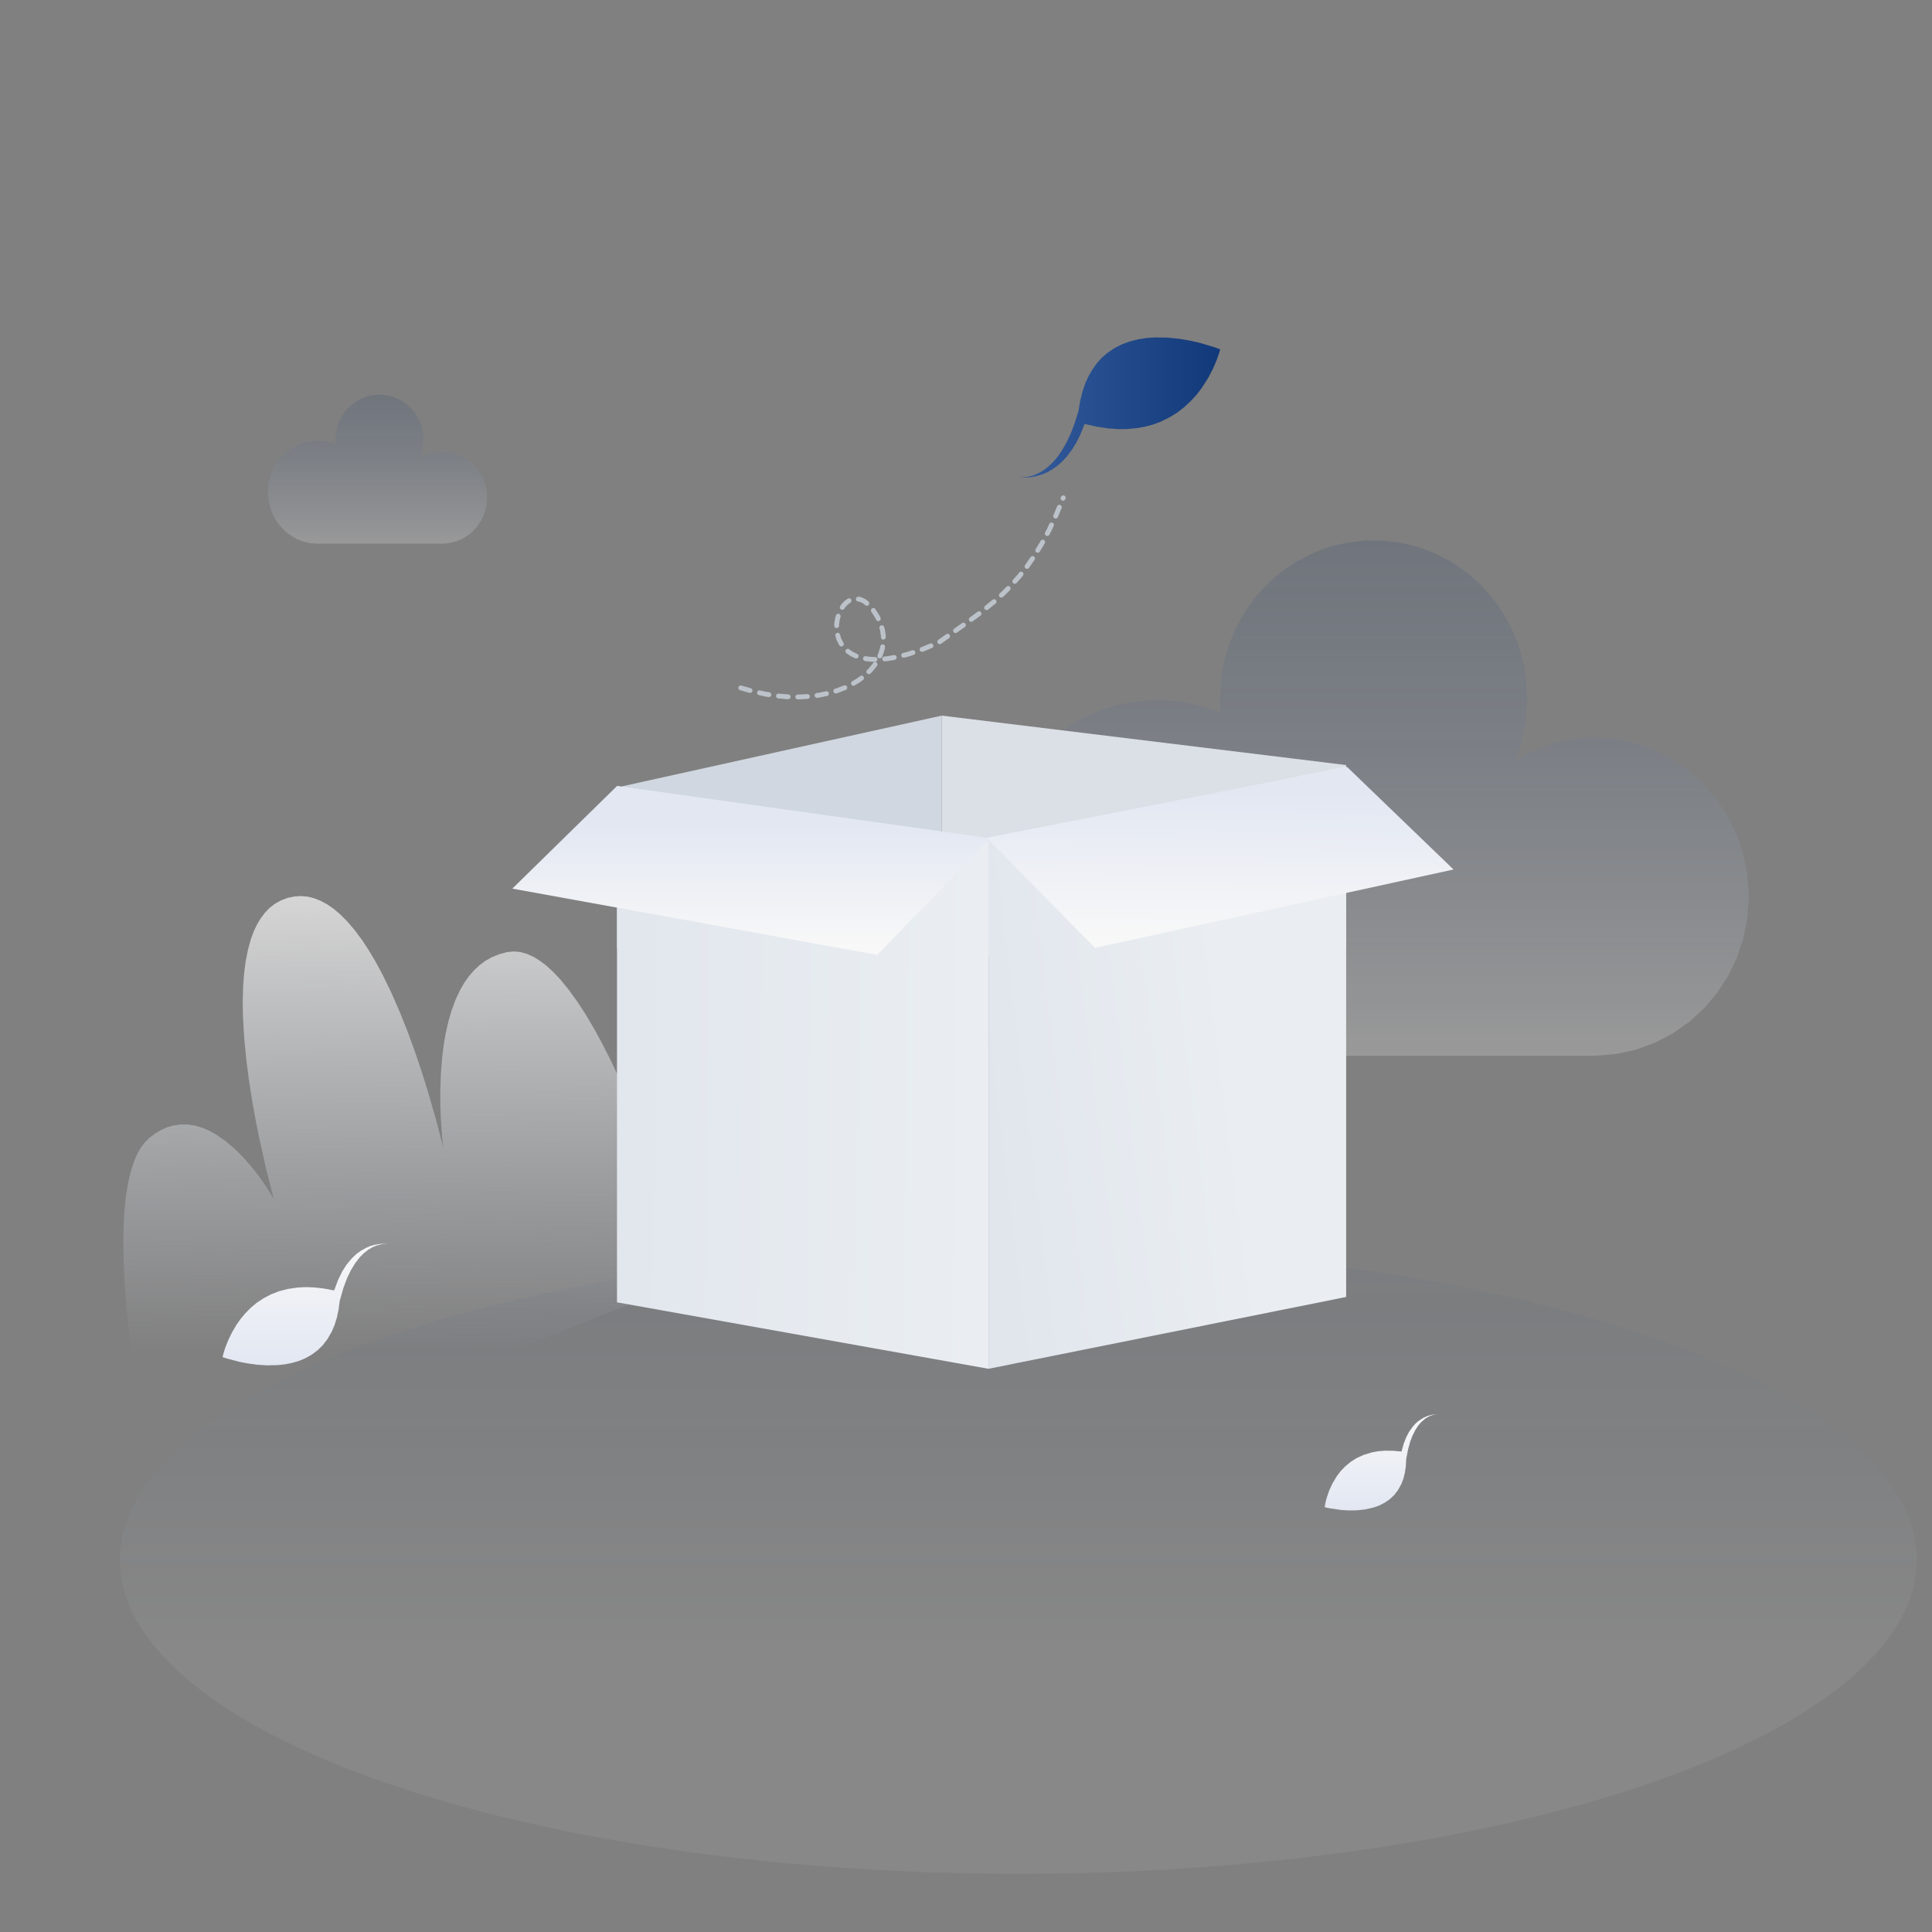 <svg width="400" height="400" viewBox="0 0 400 400" fill="none" xmlns="http://www.w3.org/2000/svg">
<rect x="0" y="0" width="400" height="400" fill="#808080" stroke="none"/>
<g clip-path="url(#clip0_3450_3829)">
<path d="M239.504 218.578L235.82 218.32L232.305 217.719L228.93 216.781L225.695 215.52L222.574 213.922L219.672 212.07L216.965 209.961L214.445 207.574L212.164 204.957L210.141 202.156L208.387 199.152L206.887 195.926L205.699 192.594L204.836 189.117L204.305 185.508L204.117 181.719L204.305 177.941L204.836 174.32L205.699 170.855L206.887 167.52L208.387 164.293L210.141 161.289L212.164 158.48L214.445 155.863L216.965 153.484L219.672 151.367L222.574 149.523L225.695 147.93L228.93 146.668L232.305 145.727L235.82 145.129L239.504 144.871L244.02 145.164L248.406 146.039L252.695 147.496L252.598 144.871L252.785 140.965L253.387 137.203L254.422 133.555L255.859 130.055L257.668 126.781L259.852 123.723L262.371 120.93L265.203 118.461L268.375 116.285L271.785 114.527L275.281 113.219L278.887 112.344L282.562 111.91H286.23L289.918 112.344L293.516 113.219L297.012 114.527L300.422 116.285L303.594 118.461L306.426 120.93L308.945 123.723L311.129 126.781L312.938 130.055L314.375 133.555L315.41 137.203L316.02 140.965L316.199 144.871L315.937 149.137L315.156 153.273L313.852 157.336L316.391 155.91L319.004 154.738L321.719 153.816L324.516 153.164L327.348 152.758L330.234 152.629L334.613 152.988L338.742 153.883L342.645 155.32L346.348 157.266L349.711 159.613L352.766 162.406L355.457 165.574L357.723 169.039L359.574 172.855L360.93 176.871L361.766 181.109L362.062 185.598L361.766 190.094L360.93 194.332L359.574 198.352L357.723 202.164L355.457 205.629L352.766 208.801L349.711 211.594L346.348 213.941L342.645 215.887L338.742 217.324L334.613 218.219L330.234 218.578H239.504Z" fill="url(#paint0_linear_3450_3829)" fill-opacity="0.2"/>
<path d="M32.238 309.016L31.855 307.25L30.867 302.41L29.52 295.184L28.07 286.262L27.383 281.418L26.754 276.328L26.227 271.195L25.828 266.074L25.582 260.992L25.531 256.184L25.617 253.004L25.816 250.062L26.113 247.348L26.566 244.652L27.145 242.301L27.828 240.258L28.492 238.766L29.23 237.508L30.039 236.457L30.918 235.594L32.184 234.652L33.398 233.93L34.57 233.402L35.715 233.059L37.305 232.809L38.852 232.805L40.367 233.043L41.855 233.484L43.305 234.098L44.727 234.883L46.742 236.281L48.633 237.895L50.387 239.652L51.938 241.414L53.352 243.195L54.484 244.762L56.125 247.262L56.707 248.246L56.27 246.648L55.164 242.289L53.711 235.82L52.953 232.063L52.203 227.887L51.535 223.598L50.961 219.137L50.539 214.645L50.293 210.223L50.254 207.277L50.328 204.469L50.512 201.793L50.844 199.129L51.32 196.703L51.926 194.492L52.52 192.867L53.207 191.418L53.98 190.125L54.84 188.977L55.836 187.949L56.949 187.098L58.188 186.41L59.57 185.891L61.02 185.598L62.414 185.52L63.781 185.656L65.125 186L66.418 186.52L67.699 187.211L68.984 188.082L70.269 189.152L71.844 190.719L73.406 192.535L74.969 194.633L76.398 196.82L77.805 199.18L79.172 201.719L81.07 205.625L82.84 209.691L84.477 213.809L85.941 217.828L87.281 221.797L88.422 225.41L90.246 231.715L91.371 236.027L91.758 237.625L91.582 236.031L91.273 231.793L91.172 229.031L91.16 225.742L91.273 222.332L91.566 218.699L91.875 216.266L92.297 213.863L92.832 211.488L93.508 209.16L94.32 206.98L95.277 204.938L96.121 203.477L97.062 202.148L98.098 200.949L99.234 199.871L100.477 198.938L101.852 198.168L103.363 197.559L105.035 197.109L106.387 196.988L107.738 197.113L109.113 197.492L110.535 198.148L111.844 198.965L113.195 199.996L114.582 201.266L116.016 202.797L117.758 204.926L119.535 207.379L121.348 210.184L123.035 213.055L124.719 216.133L126.395 219.43L128.762 224.461L131.023 229.66L133.16 234.906L135.109 240L136.938 245.016L138.52 249.566L141.117 257.484L142.77 262.879L143.355 264.871L32.238 309.016Z" fill="url(#paint1_linear_3450_3829)"/>
<path d="M396.875 322.969L396.777 325.062L396.484 327.152L396.008 329.246L395.316 331.367L394.41 333.52L393.266 335.707L391.801 338.043L390.043 340.418L387.969 342.84L385.535 345.312L382.711 347.844L379.969 350.039L376.914 352.258L373.52 354.496L369.762 356.754L365.617 359.031L360.594 361.535L355.07 364.023L349.008 366.488L342.379 368.93L335.371 371.258L327.93 373.477L320.035 375.59L312.129 377.488L303.852 379.258L295.211 380.895L286.559 382.34L277.625 383.637L268.402 384.777L259.172 385.734L249.738 386.527L240.105 387.16L230.465 387.609L220.707 387.879L210.824 387.969L200.945 387.879L191.184 387.609L181.547 387.16L171.906 386.527L162.477 385.734L153.25 384.777L144.023 383.637L135.09 382.34L126.438 380.895L117.793 379.258L109.523 377.488L101.609 375.59L93.719 373.477L86.277 371.258L79.269 368.93L72.641 366.488L66.582 364.023L61.059 361.535L56.035 359.031L51.887 356.754L48.129 354.496L44.734 352.258L41.68 350.039L38.941 347.844L36.117 345.312L33.684 342.84L31.605 340.418L29.848 338.043L28.387 335.707L27.238 333.52L26.336 331.367L25.645 329.246L25.164 327.152L24.875 325.062L24.777 322.969L24.875 320.875L25.164 318.785L25.645 316.691L26.336 314.57L27.238 312.418L28.387 310.23L29.848 307.895L31.605 305.52L33.684 303.098L36.117 300.625L38.941 298.094L41.68 295.898L44.734 293.68L48.129 291.441L51.887 289.184L56.035 286.906L61.059 284.402L66.582 281.914L72.641 279.449L79.269 277.008L86.277 274.68L93.719 272.461L101.609 270.348L109.523 268.449L117.793 266.68L126.438 265.043L135.09 263.598L144.023 262.301L153.25 261.16L162.477 260.203L171.906 259.41L181.547 258.777L191.184 258.328L200.945 258.059L210.824 257.969L220.707 258.059L230.465 258.328L240.105 258.777L249.738 259.41L259.172 260.203L268.402 261.16L277.625 262.301L286.559 263.598L295.211 265.043L303.852 266.68L312.129 268.449L320.035 270.348L327.93 272.461L335.375 274.68L342.379 277.008L349.008 279.449L355.07 281.914L360.594 284.402L365.617 286.906L369.762 289.184L373.52 291.441L376.914 293.68L379.969 295.898L382.711 298.094L385.535 300.625L387.969 303.098L390.043 305.52L391.801 307.895L393.266 310.23L394.41 312.418L395.316 314.57L396.008 316.691L396.484 318.785L396.777 320.875L396.875 322.969Z" fill="url(#paint2_linear_3450_3829)" fill-opacity="0.062"/>
<path d="M194.98 148.16V198.559L278.707 196.238V158.395L194.98 148.16Z" fill="#DBDFE6"/>
<path d="M194.98 148.16V198.559L127.742 196.238V163.035L194.98 148.16Z" fill="#D0D7E0"/>
<path d="M204.664 173.793V283.391L278.707 268.523V158.73L204.664 173.793Z" fill="url(#paint3_linear_3450_3829)"/>
<path d="M204.66 283.391L127.742 269.633V162.738L204.66 173.551V283.391Z" fill="url(#paint4_linear_3450_3829)"/>
<path d="M127.742 162.738L106.074 183.98L181.625 197.691L204.992 173.555L127.742 162.738Z" fill="url(#paint5_linear_3450_3829)"/>
<path d="M226.707 196.238L300.941 180.02L278.895 158.781L204.285 173.453L226.707 196.238Z" fill="url(#paint6_linear_3450_3829)"/>
<path d="M46.074 280.973L47.039 281.289L49.602 281.961L51.27 282.281L53.254 282.551L55.309 282.684L57.5 282.633L58.957 282.477L60.398 282.195L61.828 281.781L63.203 281.223L64.508 280.484L65.75 279.566L66.852 278.484L67.856 277.156L68.754 275.555L69.281 274.301L69.727 272.859L70.086 271.211L70.34 269.32L71.086 266.703L71.856 264.625L72.637 263.008L73.582 261.469L74.481 260.309L75.324 259.461L76.277 258.723L77.129 258.215L77.883 257.898L79.019 257.602L79.797 257.535L80.551 257.586L79.711 257.504L78.84 257.527L77.582 257.727L76.723 257.965L75.777 258.363L74.731 258.945L73.769 259.645L72.769 260.602L71.738 261.859L70.863 263.227L70.004 264.973L69.18 267.172L67.051 266.773L65.121 266.551L63.367 266.48L61.773 266.555L59.637 266.855L57.75 267.34L56.098 267.988L54.516 268.82L53.129 269.746L51.922 270.758L50.805 271.887L49.852 273.02L49.043 274.156L48 275.918L47.254 277.469L46.668 278.945L46.336 279.977L46.074 280.973Z" fill="url(#paint7_linear_3450_3829)"/>
<path d="M274.258 312.047L275.184 312.258L277.578 312.613L279.109 312.715L280.863 312.699L282.641 312.512L284.441 312.098L285.602 311.676L286.699 311.109L287.738 310.391L288.656 309.531L289.469 308.465L290.168 307.168L290.555 306.148L290.855 304.965L291.059 303.594L291.148 302.008L291.531 300.059L291.961 298.5L292.426 297.273L293.016 296.098L293.594 295.195L294.156 294.523L295.102 293.695L295.918 293.223L296.727 292.937L297.285 292.836L297.836 292.824L297.223 292.82L296.59 292.895L295.684 293.121L294.754 293.508L293.691 294.191L293.035 294.762L292.371 295.523L291.703 296.5L291.148 297.551L290.633 298.875L290.172 300.523L288.34 300.363L286.711 300.352L285.273 300.473L284 300.711L282.305 301.227L280.871 301.879L279.648 302.656L278.527 303.586L277.59 304.555L276.816 305.562L275.848 307.168L275.184 308.633L274.695 310.051L274.434 311.059L274.258 312.047Z" fill="url(#paint8_linear_3450_3829)"/>
<path d="M65.688 112.559L64.281 112.457L62.965 112.176L61.715 111.719L60.531 111.098L59.453 110.34L58.473 109.434L57.609 108.41L56.883 107.285L56.285 106.047L55.852 104.742L55.582 103.363L55.484 101.898L55.582 100.434L55.852 99.055L56.285 97.746L56.883 96.508L57.609 95.383L58.473 94.359L59.453 93.457L60.531 92.695L61.715 92.074L62.965 91.617L64.281 91.34L65.688 91.238L66.981 91.32L68.238 91.574L69.469 91.996L69.441 91.238L69.484 90.109L69.656 89.023L69.949 87.973L70.359 86.965L70.879 86.019L71.504 85.133L72.223 84.328L73.039 83.613L73.953 82.984L74.934 82.477L75.938 82.098L76.981 81.844L78.039 81.719H79.094L80.156 81.844L81.195 82.098L82.203 82.477L83.18 82.984L84.094 83.613L84.906 84.328L85.633 85.133L86.258 86.019L86.773 86.965L87.184 87.973L87.477 89.023L87.648 90.109L87.695 91.238L87.617 92.469L87.394 93.668L87.019 94.844L88.117 94.254L89.277 93.828L90.481 93.566L91.719 93.481L92.977 93.598L94.16 93.863L95.277 94.285L96.34 94.852L97.305 95.535L98.18 96.344L98.949 97.254L99.598 98.258L100.129 99.352L100.516 100.508L100.754 101.727L100.84 103.02L100.754 104.313L100.516 105.531L100.129 106.688L99.598 107.781L98.949 108.785L98.18 109.695L97.305 110.504L96.34 111.188L95.277 111.754L94.16 112.176L92.977 112.441L91.719 112.559H65.688Z" fill="url(#paint9_linear_3450_3829)" fill-opacity="0.2"/>
<path d="M252.629 72.328L251.492 71.906L248.469 71L246.492 70.543L244.145 70.141L241.695 69.898L239.094 69.863L237.348 69.984L235.621 70.262L233.902 70.691L232.242 71.301L230.66 72.121L229.145 73.164L228.117 74.066L227.152 75.133L226.25 76.375L225.406 77.812L224.73 79.281L224.141 80.977L223.648 82.93L223.266 85.168L222.453 87.75L221.633 89.879L220.813 91.609L219.848 93.277L218.93 94.606L218.047 95.641L217.059 96.586L216.148 97.297L215.309 97.812L214.004 98.391L212.934 98.676L211.934 98.797L211.262 98.793L210.633 98.707L211.336 98.816L212.082 98.859L213.191 98.812L214.387 98.625L215.824 98.203L216.77 97.801L217.777 97.238L218.848 96.488L219.836 95.637L220.848 94.547L221.887 93.18L222.789 91.727L223.684 89.945L224.559 87.777L227.078 88.34L229.367 88.691L231.453 88.848L233.348 88.828L235.297 88.648L237.074 88.34L238.695 87.91L240.172 87.363L242.086 86.438L243.773 85.394L245.254 84.238L246.625 82.945L247.809 81.637L248.816 80.316L250.129 78.262L251.082 76.449L251.84 74.711L252.277 73.5L252.629 72.328Z" fill="url(#paint10_linear_3450_3829)"/>
<path d="M153.367 142.422L156.008 143.168L158.512 143.715L160.879 144.078L163.125 144.262L165.43 144.297L167.57 144.184L169.559 143.93L171.406 143.547L173.262 143.012L174.93 142.375L176.426 141.648L177.766 140.836L179.043 139.875L180.117 138.859L181.012 137.797L181.742 136.68L182.316 135.465L182.695 134.227L182.887 132.957L182.883 131.633L182.687 130.344L182.281 129.027L181.641 127.672L180.742 126.258L179.781 125.16L178.922 124.48L178.141 124.113L177.297 123.969L176.527 124.047L175.805 124.352L175.152 124.828L174.574 125.453L174.059 126.258L173.668 127.137L173.391 128.086L173.23 129.129L173.215 130.176L173.352 131.215L173.648 132.25L174.109 133.215L174.762 134.102L175.633 134.918L176.363 135.406L177.238 135.824L178.281 136.168L179.512 136.418L180.707 136.527L182.102 136.52L183.727 136.363L185.613 136.043L188.016 135.437L190.875 134.477L194.262 133.086L200.363 128.781L203.219 126.672L205.934 124.469L207.66 122.914L209.363 121.199L211.043 119.312L212.602 117.332L214.172 115.059L215.754 112.461L217.184 109.789L218.645 106.672L220.137 103.066" stroke="#BCC2C9" stroke-linecap="round" stroke-dasharray="2 2"/>
</g>
<defs>
<linearGradient id="paint0_linear_3450_3829" x1="283.09" y1="111.91" x2="283.09" y2="218.578" gradientUnits="userSpaceOnUse">
<stop stop-color="#012969" stop-opacity="0.6"/>
<stop offset="1" stop-color="white"/>
</linearGradient>
<linearGradient id="paint1_linear_3450_3829" x1="84.443" y1="185.52" x2="85.183" y2="280.117" gradientUnits="userSpaceOnUse">
<stop stop-color="#F8F8F8" stop-opacity="0.71"/>
<stop offset="1" stop-color="#E2E7F2" stop-opacity="0"/>
</linearGradient>
<linearGradient id="paint2_linear_3450_3829" x1="210.826" y1="257.969" x2="210.826" y2="340.993" gradientUnits="userSpaceOnUse">
<stop stop-color="#012969" stop-opacity="0.62"/>
<stop offset="1" stop-color="white"/>
</linearGradient>
<linearGradient id="paint3_linear_3450_3829" x1="255.362" y1="216.448" x2="202.941" y2="222.862" gradientUnits="userSpaceOnUse">
<stop stop-color="#EAEEF2"/>
<stop offset="1" stop-color="#E1E6ED"/>
</linearGradient>
<linearGradient id="paint4_linear_3450_3829" x1="202.819" y1="219.566" x2="122.321" y2="218.732" gradientUnits="userSpaceOnUse">
<stop stop-color="#EAEEF2"/>
<stop offset="1" stop-color="#E1E6ED"/>
</linearGradient>
<linearGradient id="paint5_linear_3450_3829" x1="178.383" y1="196.049" x2="178.383" y2="170.323" gradientUnits="userSpaceOnUse">
<stop stop-color="#F8F8F8"/>
<stop offset="1" stop-color="#E2E7F2"/>
</linearGradient>
<linearGradient id="paint6_linear_3450_3829" x1="233.765" y1="194.702" x2="234.056" y2="163.489" gradientUnits="userSpaceOnUse">
<stop stop-color="#F8F8F8"/>
<stop offset="1" stop-color="#E2E7F2"/>
</linearGradient>
<linearGradient id="paint7_linear_3450_3829" x1="63.312" y1="257.504" x2="63.312" y2="282.684" gradientUnits="userSpaceOnUse">
<stop stop-color="#F8F8F8"/>
<stop offset="1" stop-color="#E2E7F2"/>
</linearGradient>
<linearGradient id="paint8_linear_3450_3829" x1="286.047" y1="292.82" x2="286.047" y2="312.715" gradientUnits="userSpaceOnUse">
<stop stop-color="#F8F8F8"/>
<stop offset="1" stop-color="#E2E7F2"/>
</linearGradient>
<linearGradient id="paint9_linear_3450_3829" x1="78.162" y1="81.719" x2="78.162" y2="112.559" gradientUnits="userSpaceOnUse">
<stop stop-color="#012969" stop-opacity="0.6"/>
<stop offset="1" stop-color="white"/>
</linearGradient>
<linearGradient id="paint10_linear_3450_3829" x1="212.076" y1="84.361" x2="272.822" y2="84.361" gradientUnits="userSpaceOnUse">
<stop stop-color="#335A9A"/>
<stop offset="1" stop-color="#012969"/>
</linearGradient>
<clipPath id="clip0_3450_3829">
<rect width="400" height="400" fill="white"/>
</clipPath>
</defs>
</svg>

